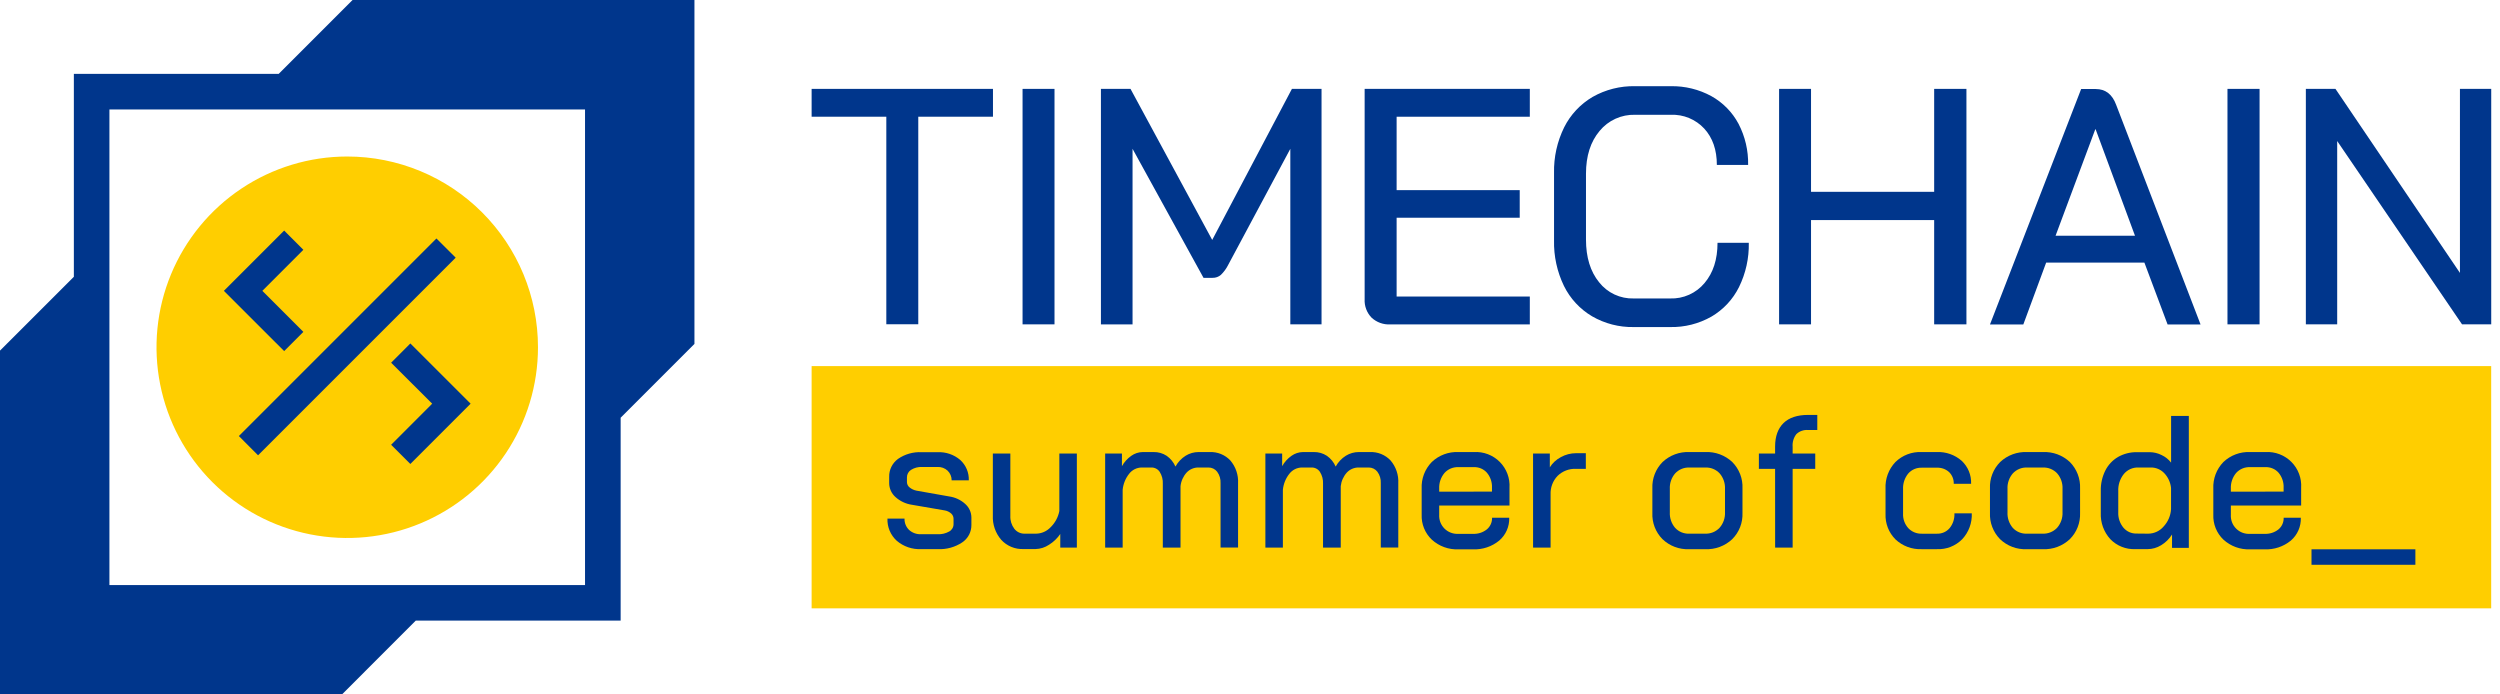 <svg width="216" height="60" viewBox="0 0 216 60" fill="none" xmlns="http://www.w3.org/2000/svg">
<path d="M60 0H30.459L24.081 6.381H6.381V23.914L0 30.292V60H29.546L35.924 53.619H53.624V36.091L60 29.713V0ZM50.546 50.549H9.454V9.456H50.546V50.549Z" fill="#00368C"/>
<path d="M46.482 30C46.483 33.26 45.517 36.446 43.706 39.156C41.896 41.867 39.322 43.979 36.311 45.227C33.3 46.475 29.987 46.802 26.79 46.166C23.593 45.531 20.656 43.962 18.351 41.658C16.046 39.353 14.476 36.417 13.84 33.22C13.203 30.024 13.529 26.71 14.776 23.699C16.023 20.687 18.135 18.113 20.845 16.302C23.554 14.491 26.74 13.523 30 13.523C34.37 13.523 38.562 15.259 41.653 18.349C44.744 21.439 46.481 25.63 46.482 30Z" fill="#FFCE00"/>
<path d="M35.453 29.675L33.794 31.339L37.341 34.878L33.794 38.428L35.453 40.087L40.661 34.878L35.453 29.675Z" fill="#00368C"/>
<path d="M37.707 20.605L20.637 37.674L22.296 39.338L39.371 22.263L37.707 20.605Z" fill="#00368C"/>
<path d="M26.21 28.674L22.666 25.13L26.21 21.582L24.552 19.921L19.343 25.13L24.552 30.335L26.21 28.674Z" fill="#00368C"/>
<path d="M215.239 31.631H70.124V52.561H215.239V31.631Z" fill="#FFCE00"/>
<path d="M76.578 10.084H70.124V7.679H85.793V10.084H79.339V28.016H76.578V10.084Z" fill="#00368C"/>
<path d="M88.349 7.679H91.109V28.024H88.349V7.679Z" fill="#00368C"/>
<path d="M95.12 7.679H97.676L104.735 20.73L111.622 7.679H114.181V28.024H111.484V12.857L106.134 22.851C105.97 23.187 105.749 23.492 105.481 23.753C105.283 23.921 105.03 24.011 104.77 24.005H103.984L97.852 12.857V28.029H95.12V7.679Z" fill="#00368C"/>
<path d="M118.503 27.444C118.298 27.233 118.139 26.982 118.037 26.707C117.934 26.432 117.889 26.139 117.905 25.846V7.679H132.176V10.084H120.668V16.427H131.304V18.812H120.668V25.619H132.176V28.029H120.116C119.822 28.044 119.527 28.001 119.25 27.9C118.973 27.8 118.719 27.645 118.503 27.444Z" fill="#00368C"/>
<path d="M137.554 27.327C136.507 26.708 135.663 25.797 135.126 24.706C134.533 23.479 134.239 22.13 134.269 20.768V14.944C134.24 13.581 134.539 12.23 135.141 11.006C135.688 9.911 136.541 8.998 137.596 8.377C138.716 7.74 139.987 7.419 141.275 7.447H144.355C145.577 7.425 146.784 7.72 147.857 8.304C148.857 8.859 149.675 9.692 150.211 10.701C150.779 11.796 151.064 13.015 151.038 14.248H148.336C148.336 12.949 147.973 11.903 147.247 11.11C146.88 10.714 146.431 10.402 145.932 10.196C145.433 9.991 144.895 9.895 144.355 9.917H141.275C140.691 9.9 140.11 10.017 139.579 10.258C139.047 10.5 138.577 10.86 138.206 11.312C137.423 12.242 137.031 13.474 137.029 15.005V20.7C137.029 22.231 137.407 23.461 138.164 24.39C138.518 24.841 138.974 25.202 139.494 25.445C140.013 25.687 140.583 25.805 141.156 25.787H144.297C144.862 25.807 145.424 25.697 145.941 25.465C146.457 25.234 146.913 24.888 147.275 24.453C148.021 23.571 148.394 22.413 148.394 20.98H151.096C151.124 22.302 150.834 23.611 150.252 24.799C149.725 25.866 148.896 26.754 147.869 27.355C146.781 27.973 145.546 28.285 144.295 28.258H141.156C139.893 28.282 138.647 27.96 137.554 27.327Z" fill="#00368C"/>
<path d="M153.713 7.679H156.473V16.573H167.112V7.679H169.9V28.024H167.112V19.014H156.473V28.024H153.713V7.679Z" fill="#00368C"/>
<path d="M185.276 22.689H176.788L174.814 28.036H171.933L179.811 7.692H181.071C181.912 7.692 182.5 8.147 182.836 9.058L190.129 28.036H187.281L185.276 22.689ZM177.602 20.365H184.462L181.061 11.168H181.033L177.602 20.365Z" fill="#00368C"/>
<path d="M192.454 7.679H195.227V28.024H192.454V7.679Z" fill="#00368C"/>
<path d="M199.226 7.679H201.784L212.539 23.579V7.679H215.242V28.024H212.721L201.933 12.184V28.024H199.226V7.679Z" fill="#00368C"/>
<path d="M77.475 46.719C77.211 46.478 77.002 46.181 76.864 45.851C76.726 45.52 76.662 45.164 76.676 44.806H78.151C78.144 44.987 78.175 45.168 78.243 45.336C78.31 45.505 78.412 45.657 78.542 45.784C78.826 46.042 79.202 46.176 79.585 46.157H81.017C81.364 46.173 81.708 46.092 82.011 45.922C82.124 45.861 82.218 45.77 82.284 45.66C82.35 45.55 82.386 45.423 82.386 45.295V44.823C82.386 44.738 82.368 44.653 82.333 44.575C82.299 44.497 82.248 44.427 82.185 44.37C82.027 44.228 81.832 44.134 81.623 44.1L78.794 43.613C78.26 43.536 77.761 43.3 77.362 42.938C77.193 42.787 77.058 42.602 76.966 42.396C76.873 42.19 76.825 41.966 76.825 41.74V41.203C76.817 40.903 76.881 40.606 77.013 40.336C77.145 40.067 77.34 39.833 77.581 39.655C78.181 39.238 78.903 39.032 79.633 39.07H81.002C81.717 39.035 82.419 39.274 82.964 39.739C83.208 39.961 83.401 40.234 83.529 40.539C83.657 40.844 83.717 41.173 83.705 41.503H82.222C82.224 41.347 82.194 41.192 82.134 41.047C82.074 40.903 81.985 40.772 81.872 40.664C81.755 40.556 81.618 40.473 81.469 40.418C81.32 40.364 81.161 40.339 81.002 40.346H79.664C79.328 40.331 78.995 40.419 78.711 40.598C78.602 40.667 78.512 40.764 78.451 40.878C78.389 40.992 78.358 41.119 78.36 41.248V41.657C78.361 41.745 78.382 41.832 78.422 41.911C78.461 41.99 78.517 42.059 78.587 42.113C78.758 42.252 78.959 42.347 79.175 42.391L82.023 42.895C82.537 42.969 83.017 43.195 83.4 43.545C83.565 43.693 83.698 43.873 83.789 44.075C83.881 44.277 83.928 44.496 83.929 44.718V45.353C83.933 45.651 83.862 45.946 83.723 46.21C83.584 46.474 83.381 46.7 83.133 46.865C82.511 47.278 81.775 47.481 81.03 47.445H79.598C78.824 47.484 78.064 47.224 77.475 46.719Z" fill="#00368C"/>
<path d="M86.505 46.639C86.004 46.057 85.745 45.306 85.782 44.539V39.187H87.294V44.579C87.276 44.977 87.398 45.368 87.637 45.686C87.743 45.822 87.879 45.931 88.034 46.004C88.19 46.078 88.36 46.114 88.532 46.109H89.51C89.747 46.106 89.98 46.056 90.197 45.96C90.413 45.865 90.609 45.727 90.771 45.555C91.159 45.176 91.423 44.688 91.527 44.156V39.187H93.04V47.315H91.608V46.135C91.351 46.512 91.018 46.831 90.63 47.07C90.287 47.3 89.887 47.427 89.475 47.438H88.431C88.071 47.454 87.712 47.39 87.38 47.252C87.047 47.114 86.748 46.905 86.505 46.639Z" fill="#00368C"/>
<path d="M106.3 39.782C106.769 40.331 107.009 41.039 106.969 41.761V47.307H105.456V41.745C105.475 41.393 105.372 41.044 105.164 40.76C105.075 40.644 104.96 40.55 104.829 40.486C104.698 40.422 104.553 40.39 104.407 40.392H103.563C103.369 40.388 103.177 40.424 102.999 40.499C102.82 40.573 102.659 40.685 102.527 40.825C102.23 41.153 102.045 41.566 101.997 42.005V47.314H100.467V41.811C100.488 41.444 100.394 41.078 100.197 40.767C100.118 40.649 100.01 40.552 99.883 40.487C99.757 40.421 99.616 40.388 99.474 40.392H98.644C98.437 40.394 98.232 40.443 98.046 40.534C97.86 40.626 97.696 40.758 97.568 40.921C97.246 41.32 97.048 41.805 96.998 42.315V47.314H95.485V39.187H96.935V40.278C97.132 39.922 97.408 39.616 97.742 39.383C98.029 39.177 98.373 39.063 98.727 39.058H99.673C100.074 39.049 100.468 39.162 100.802 39.383C101.135 39.617 101.397 39.938 101.558 40.311C101.768 39.93 102.071 39.608 102.438 39.376C102.776 39.166 103.165 39.056 103.563 39.058H104.523C104.854 39.045 105.184 39.102 105.49 39.227C105.797 39.352 106.073 39.541 106.3 39.782Z" fill="#00368C"/>
<path d="M120.144 39.782C120.613 40.331 120.852 41.039 120.812 41.761V47.307H119.299V41.745C119.319 41.393 119.215 41.044 119.007 40.76C118.918 40.644 118.803 40.55 118.672 40.486C118.541 40.422 118.396 40.39 118.25 40.392H117.406C117.213 40.388 117.02 40.424 116.842 40.499C116.663 40.573 116.503 40.685 116.37 40.825C116.074 41.153 115.889 41.566 115.84 42.005V47.314H114.31V41.811C114.331 41.444 114.237 41.078 114.04 40.767C113.961 40.649 113.853 40.552 113.727 40.487C113.6 40.421 113.459 40.388 113.317 40.392H112.487C112.28 40.394 112.075 40.443 111.889 40.534C111.703 40.626 111.54 40.758 111.411 40.921C111.089 41.32 110.891 41.805 110.841 42.315V47.314H109.329V39.187H110.778V40.278C110.975 39.922 111.251 39.616 111.585 39.383C111.873 39.177 112.217 39.063 112.571 39.058H113.516C113.917 39.049 114.311 39.162 114.645 39.383C114.979 39.617 115.24 39.938 115.402 40.311C115.612 39.93 115.914 39.608 116.282 39.376C116.619 39.166 117.009 39.056 117.406 39.058H118.366C118.697 39.045 119.027 39.102 119.334 39.227C119.64 39.352 119.916 39.541 120.144 39.782Z" fill="#00368C"/>
<path d="M123.704 46.621C123.413 46.344 123.185 46.009 123.035 45.637C122.885 45.266 122.815 44.866 122.832 44.465V42.217C122.812 41.794 122.879 41.373 123.029 40.978C123.179 40.583 123.409 40.223 123.704 39.92C124.01 39.628 124.372 39.401 124.768 39.253C125.164 39.105 125.586 39.038 126.008 39.058H127.344C127.756 39.033 128.168 39.096 128.554 39.243C128.94 39.39 129.29 39.617 129.581 39.91C129.872 40.202 130.097 40.554 130.242 40.94C130.386 41.327 130.447 41.739 130.42 42.151V43.681H124.347V44.465C124.333 44.687 124.367 44.909 124.445 45.117C124.524 45.324 124.646 45.513 124.803 45.67C124.96 45.827 125.149 45.948 125.357 46.026C125.564 46.105 125.786 46.138 126.008 46.124H127.268C127.698 46.144 128.12 46.009 128.458 45.743C128.606 45.621 128.724 45.467 128.803 45.292C128.882 45.117 128.92 44.927 128.915 44.735H130.397C130.41 45.107 130.338 45.478 130.189 45.819C130.039 46.16 129.815 46.464 129.532 46.706C128.895 47.229 128.087 47.498 127.263 47.463H126.026C125.602 47.483 125.179 47.418 124.781 47.274C124.382 47.129 124.016 46.907 123.704 46.621ZM128.907 42.476V42.151C128.931 41.678 128.776 41.213 128.474 40.848C128.333 40.688 128.159 40.561 127.964 40.477C127.768 40.393 127.557 40.353 127.344 40.361H126.008C125.782 40.351 125.557 40.391 125.349 40.478C125.14 40.565 124.954 40.697 124.803 40.865C124.485 41.246 124.322 41.732 124.347 42.227V42.479L128.907 42.476Z" fill="#00368C"/>
<path d="M132.456 39.187H133.905V40.376C134.139 40.003 134.468 39.7 134.858 39.497C135.259 39.274 135.71 39.157 136.169 39.156H137.016V40.508H136.169C135.875 40.494 135.582 40.542 135.308 40.647C135.033 40.752 134.783 40.912 134.573 41.118C134.37 41.33 134.211 41.582 134.108 41.858C134.004 42.133 133.958 42.427 133.971 42.721V47.314H132.458L132.456 39.187Z" fill="#00368C"/>
<path d="M143.637 46.581C143.343 46.284 143.113 45.928 142.963 45.538C142.813 45.147 142.746 44.73 142.765 44.312V42.202C142.746 41.781 142.815 41.362 142.966 40.969C143.117 40.576 143.349 40.219 143.645 39.92C143.955 39.628 144.322 39.401 144.722 39.252C145.122 39.104 145.548 39.038 145.974 39.058H147.341C147.767 39.038 148.193 39.105 148.593 39.253C148.993 39.401 149.359 39.628 149.67 39.92C149.966 40.219 150.197 40.576 150.349 40.969C150.5 41.362 150.569 41.781 150.55 42.202V44.317C150.567 44.736 150.497 45.154 150.345 45.545C150.192 45.935 149.96 46.29 149.662 46.586C149.35 46.879 148.983 47.106 148.581 47.255C148.18 47.403 147.753 47.47 147.325 47.451H145.941C145.518 47.469 145.096 47.402 144.7 47.252C144.304 47.103 143.942 46.874 143.637 46.581ZM147.308 46.109C147.542 46.12 147.775 46.081 147.993 45.994C148.21 45.907 148.406 45.774 148.568 45.605C148.896 45.233 149.065 44.747 149.04 44.252V42.25C149.065 41.756 148.899 41.272 148.576 40.898C148.419 40.731 148.228 40.599 148.016 40.511C147.804 40.424 147.575 40.385 147.346 40.394H145.967C145.737 40.385 145.509 40.424 145.296 40.511C145.084 40.599 144.893 40.731 144.736 40.898C144.413 41.272 144.247 41.756 144.273 42.25V44.252C144.247 44.744 144.41 45.228 144.729 45.605C144.883 45.773 145.072 45.905 145.283 45.992C145.494 46.079 145.721 46.119 145.949 46.109H147.308Z" fill="#00368C"/>
<path d="M153.368 40.508H151.967V39.187H153.368V38.584C153.368 37.694 153.621 37.016 154.1 36.55C154.579 36.084 155.295 35.849 156.217 35.849H157.014V37.153H156.217C156.034 37.137 155.85 37.161 155.676 37.221C155.502 37.281 155.343 37.377 155.209 37.503C154.966 37.816 154.85 38.208 154.884 38.602V39.187H156.837V40.508H154.884V47.315H153.371L153.368 40.508Z" fill="#00368C"/>
<path d="M163.772 46.606C163.483 46.318 163.257 45.973 163.109 45.594C162.961 45.214 162.893 44.807 162.91 44.4V42.217C162.89 41.796 162.955 41.376 163.102 40.981C163.249 40.587 163.474 40.226 163.764 39.92C164.061 39.629 164.415 39.403 164.803 39.254C165.191 39.106 165.606 39.039 166.021 39.058H167.339C168.127 39.023 168.897 39.294 169.49 39.814C169.76 40.067 169.973 40.376 170.114 40.719C170.254 41.062 170.319 41.431 170.304 41.801H168.804C168.811 41.614 168.779 41.428 168.711 41.255C168.642 41.081 168.538 40.924 168.406 40.792C168.262 40.661 168.094 40.56 167.911 40.494C167.728 40.429 167.533 40.4 167.339 40.409H166.036C165.816 40.401 165.598 40.443 165.396 40.53C165.195 40.617 165.015 40.748 164.871 40.913C164.56 41.296 164.401 41.78 164.425 42.272V44.357C164.4 44.824 164.561 45.282 164.874 45.63C165.024 45.789 165.206 45.914 165.408 45.997C165.61 46.08 165.827 46.119 166.046 46.112H167.349C167.557 46.119 167.763 46.08 167.954 45.996C168.144 45.913 168.313 45.788 168.448 45.63C168.739 45.27 168.886 44.815 168.862 44.352H170.362C170.379 44.762 170.315 45.172 170.172 45.557C170.029 45.942 169.811 46.294 169.53 46.593C169.246 46.88 168.905 47.103 168.53 47.251C168.154 47.398 167.752 47.465 167.349 47.448H166.028C165.615 47.465 165.203 47.399 164.815 47.254C164.428 47.109 164.073 46.889 163.772 46.606Z" fill="#00368C"/>
<path d="M172.802 46.581C172.51 46.283 172.281 45.927 172.132 45.537C171.982 45.147 171.914 44.73 171.933 44.312V42.202C171.914 41.781 171.982 41.362 172.134 40.969C172.285 40.576 172.516 40.219 172.813 39.92C173.123 39.628 173.489 39.401 173.888 39.253C174.288 39.105 174.714 39.038 175.139 39.058H176.508C176.935 39.039 177.36 39.105 177.761 39.253C178.161 39.401 178.527 39.628 178.838 39.92C179.134 40.22 179.364 40.577 179.516 40.969C179.667 41.362 179.736 41.782 179.718 42.202V44.317C179.735 44.736 179.665 45.154 179.512 45.545C179.36 45.935 179.127 46.29 178.83 46.586C178.518 46.879 178.151 47.106 177.749 47.255C177.348 47.403 176.921 47.47 176.493 47.451H175.107C174.684 47.469 174.261 47.402 173.865 47.252C173.469 47.103 173.108 46.874 172.802 46.581ZM176.471 46.109C176.704 46.12 176.938 46.081 177.155 45.993C177.373 45.907 177.569 45.774 177.731 45.605C178.058 45.232 178.227 44.747 178.202 44.251V42.25C178.228 41.756 178.062 41.272 177.739 40.898C177.582 40.731 177.391 40.599 177.179 40.512C176.966 40.425 176.738 40.385 176.508 40.394H175.139C174.911 40.384 174.682 40.424 174.47 40.511C174.258 40.599 174.068 40.731 173.912 40.898C173.588 41.272 173.422 41.756 173.448 42.25V44.251C173.422 44.744 173.585 45.228 173.902 45.605C174.057 45.773 174.246 45.905 174.457 45.992C174.669 46.079 174.896 46.119 175.124 46.109H176.471Z" fill="#00368C"/>
<path d="M182.33 46.581C181.767 45.962 181.472 45.147 181.508 44.312V42.391C181.497 41.79 181.631 41.195 181.899 40.656C182.144 40.167 182.526 39.759 182.998 39.482C183.497 39.2 184.063 39.057 184.636 39.068H185.743C186.1 39.072 186.451 39.158 186.769 39.32C187.088 39.469 187.367 39.692 187.583 39.971V35.937H189.114V47.337H187.664V46.18C187.427 46.56 187.103 46.879 186.719 47.11C186.366 47.328 185.961 47.444 185.546 47.445H184.488C184.087 47.462 183.688 47.393 183.316 47.244C182.944 47.095 182.608 46.869 182.33 46.581ZM185.607 46.109C185.862 46.107 186.113 46.05 186.344 45.942C186.575 45.834 186.779 45.676 186.943 45.482C187.321 45.073 187.545 44.547 187.578 43.992V42.151C187.527 41.671 187.318 41.222 186.983 40.873C186.835 40.719 186.657 40.597 186.46 40.514C186.262 40.431 186.05 40.389 185.836 40.392H184.745C184.508 40.385 184.273 40.432 184.057 40.529C183.842 40.627 183.651 40.772 183.499 40.954C183.163 41.375 182.992 41.905 183.018 42.444V44.251C182.995 44.739 183.155 45.219 183.467 45.595C183.606 45.758 183.779 45.888 183.975 45.976C184.171 46.063 184.384 46.105 184.599 46.099L185.607 46.109Z" fill="#00368C"/>
<path d="M192.101 46.621C191.811 46.344 191.584 46.008 191.434 45.637C191.284 45.265 191.215 44.866 191.231 44.465V42.217C191.211 41.795 191.278 41.373 191.428 40.978C191.577 40.583 191.806 40.223 192.101 39.92C192.407 39.628 192.769 39.402 193.165 39.254C193.561 39.105 193.982 39.039 194.405 39.058H195.741C196.153 39.033 196.565 39.097 196.951 39.244C197.336 39.391 197.686 39.618 197.977 39.911C198.268 40.203 198.494 40.554 198.639 40.94C198.784 41.327 198.846 41.739 198.819 42.151V43.681H192.746V44.465C192.732 44.687 192.765 44.909 192.843 45.117C192.921 45.325 193.043 45.514 193.2 45.67C193.357 45.828 193.545 45.949 193.753 46.028C193.961 46.106 194.183 46.139 194.405 46.124H195.665C196.095 46.144 196.517 46.009 196.855 45.744C197.003 45.621 197.12 45.467 197.199 45.292C197.277 45.117 197.315 44.927 197.309 44.735H198.791C198.804 45.107 198.734 45.478 198.584 45.819C198.435 46.16 198.211 46.463 197.929 46.707C197.288 47.232 196.475 47.501 195.648 47.463H194.41C193.559 47.499 192.729 47.196 192.101 46.621ZM197.304 42.476V42.151C197.327 41.678 197.174 41.214 196.873 40.848C196.732 40.688 196.557 40.561 196.362 40.477C196.166 40.393 195.954 40.353 195.741 40.361H194.405C194.179 40.351 193.954 40.391 193.746 40.478C193.538 40.566 193.351 40.698 193.2 40.865C192.884 41.247 192.722 41.732 192.746 42.227V42.479L197.304 42.476Z" fill="#00368C"/>
<path d="M199.714 47.46H208.689V48.797H199.714V47.46Z" fill="#00368C"/>
</svg>

